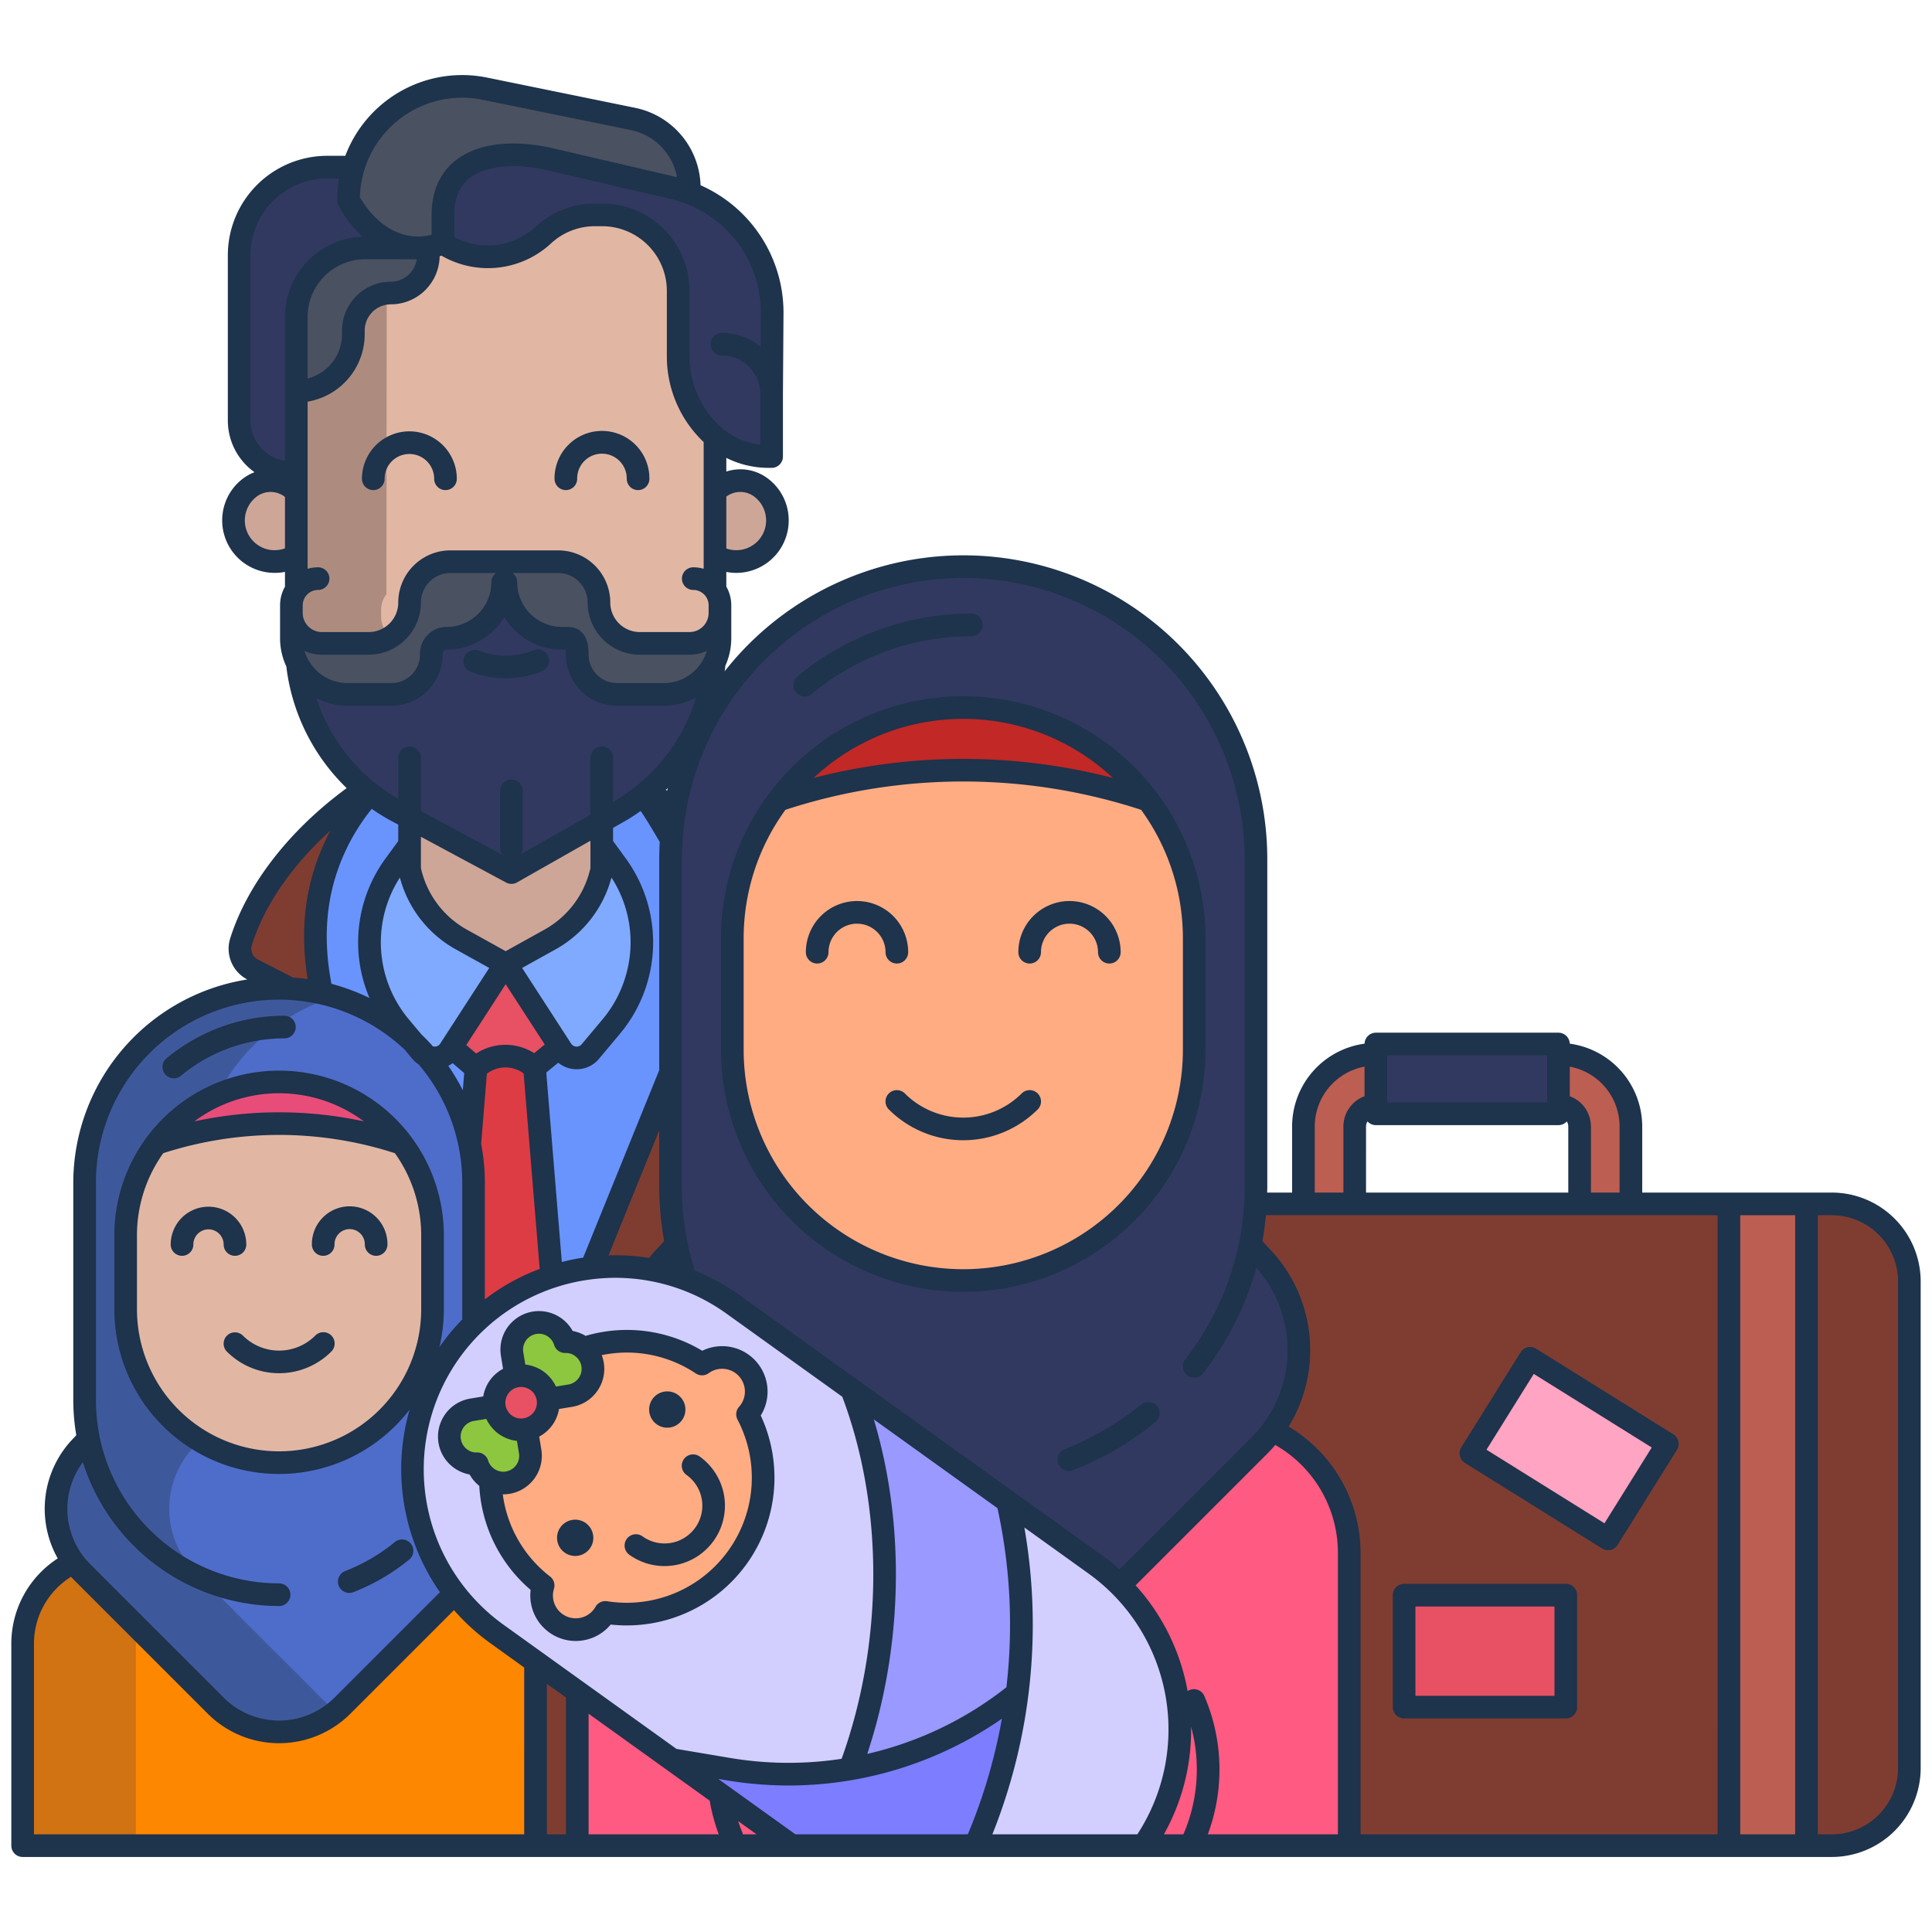 <svg id="Layer_1" height="512" viewBox="0 0 512 512" width="512" xmlns="http://www.w3.org/2000/svg" data-name="Layer 1"><path d="m188.59 130.134a9.232 9.232 0 0 1 11.73-1.19 10.905 10.905 0 0 1 -11.73 18.37l-.11-.08v-16.99z" fill="#cea697"/><path d="m79.31 147.314a10.905 10.905 0 0 1 -11.73-18.37 9.232 9.232 0 0 1 11.73 1.19h.21v17.04z" fill="#cea697"/><path d="m178 222h-.13c-1.79-3-5.18-8.753-7.45-11.433l-.01.074-72.285-.387-.068.01a61.1 61.1 0 0 0 -7.218 10.13c-7.57 13.59-8.835 27.67-5.545 42.77l60.906 75.136.01.05a53.357 53.357 0 0 1 10.58-2.34l.12-.19 21.145-51.64z" fill="#6994fe"/><path d="m413.05 279.384a19.179 19.179 0 0 1 19.16 19.15v20.51h-13.6v-20.51a5.561 5.561 0 0 0 -5.56-5.56h-.04v-13.59z" fill="#bc5e51"/><path d="m364.62 279.384v13.59h-.05a5.567 5.567 0 0 0 -5.56 5.56v20.51h-13.59v-20.51a19.171 19.171 0 0 1 19.15-19.15z" fill="#bc5e51"/><path d="m485.45 319h-156.61l-.14.012-.7 169.988h157.45a20.452 20.452 0 0 0 20.55-20.436v-128.97a20.587 20.587 0 0 0 -20.55-20.594z" fill="#7f3d32"/><path d="m364 277h50v18h-50z" fill="#313960"/><path d="m458.18 319.044h20.56v170.07h-20.56z" fill="#bc5e51"/><path d="m400.991 362.472h29.679v42.845h-29.679z" fill="#ffa4c2" transform="matrix(.529 -.848 .848 .529 -129.984 533.483)"/><path d="m372.11 422.734h42.85v29.67h-42.85z" fill="#e75163"/><path d="m357.56 489.114h-54.54a53.743 53.743 0 0 0 -6.25-69.05l37-36.99a37 37 0 0 0 3.41-3.94 35.75 35.75 0 0 1 20.38 32.29z" fill="#ff5a81"/><path d="m225.71 368.254-31.37-22.52a54.106 54.106 0 0 0 -12.66-6.75 77.418 77.418 0 0 1 -3.98-24.52v-86.73c0-1.82.06-3.62.19-5.4a70.905 70.905 0 0 1 .84-7.19 76.359 76.359 0 0 1 6.53-20.79c.2-.43.42-.86.63-1.29a77.563 77.563 0 0 1 146.95 34.67v86.73c0 1.54-.05 3.06-.14 4.57a76.6 76.6 0 0 1 -1.41 10.9l.17.04 2.31 2.52a35.791 35.791 0 0 1 3.41 46.64 37 37 0 0 1 -3.41 3.94l-37 36.99a53.624 53.624 0 0 0 -6.43-5.41l-23.29-16.72z" fill="#313960"/><path d="m269.52 448.744a147.958 147.958 0 0 0 -2.47-50.81l23.29 16.72a53.642 53.642 0 0 1 12.68 74.46h-44.52a147.453 147.453 0 0 0 11.01-40.37z" fill="#d2cfff"/><path d="m225.71 368.254 41.34 29.68a147.958 147.958 0 0 1 2.47 50.81h-.01a96.209 96.209 0 0 1 -44.25 20.05v-.01c11.71-31.33 12.45-69.3.45-100.53z" fill="#99f"/><path d="m193.02 468.834a96.072 96.072 0 0 0 76.49-20.09 147.453 147.453 0 0 1 -11.01 40.37h-48.67l-18.72-13.44-13.02-9.35z" fill="#7d7dff"/><path d="m156.79 336.014a54.655 54.655 0 0 1 6.27-.36 53.243 53.243 0 0 1 10.2.98 53.162 53.162 0 0 1 21.08 9.1l31.37 22.52c12 31.23 11.26 69.2-.45 100.53v.01a96.38 96.38 0 0 1 -32.24.04l-14.93-2.51-24.9-17.87-.14-.1-11.13-7.99-10.24-7.35a53.729 53.729 0 0 1 -6.18-82.1v-.01a53.919 53.919 0 0 1 31.29-14.89z" fill="#d2cfff"/><path d="m152.98 448.454.07-.1.14.1 24.9 17.87 13.02 9.35-.21.29a45.932 45.932 0 0 0 3.24 11.24v1.91h-41.16z" fill="#ff5a81"/><path d="m194.14 487.2a45.932 45.932 0 0 1 -3.24-11.24l.21-.29 18.72 13.44h-15.69z" fill="#ff5a81"/><path d="m173.26 336.634a53.243 53.243 0 0 0 -10.2-.98 54.655 54.655 0 0 0 -6.27.36l-.03-.19 20.94-51.64v30.28a77.407 77.407 0 0 0 1.56 15.48l-.17.03-2.31 2.52a35.386 35.386 0 0 0 -3.51 4.08z" fill="#7f3d32"/><path d="m159.47 230.4a27.317 27.317 0 0 0 .6-5.73l3.34 4.58a34.738 34.738 0 0 1 5.35 30 33.894 33.894 0 0 1 -2.72 6.76 34.585 34.585 0 0 1 -4.06 6.05l-5.53 6.61a4.745 4.745 0 0 1 -7.61-.47l-.49-.75-14.25-22 11.68-6.49a27.757 27.757 0 0 0 13.69-18.56z" fill="#80aaff"/><path d="m153.05 448.354-.07.1v40.66h-11.06v-48.75z" fill="#7f3d32"/><path d="m125.5 350.9v-37.45a51.762 51.762 0 0 0 -1.01-10.18l1.62-19.89.02-.29a11.048 11.048 0 0 1 15.48-.15l.06.22 4.53 55.14.01.05a53.283 53.283 0 0 0 -20.71 12.55z" fill="#de3c44"/><path d="m134.1 255.454 14.25 22-.28.18-6.46 5.31a11.048 11.048 0 0 0 -15.48.15l-6.37-5.46-.15-.1 14.31-22.08z" fill="#e75163"/><path d="m107.95 224.674a27.764 27.764 0 0 0 14.29 24.29l11.68 6.49-14.31 22.08-.43.67a4.742 4.742 0 0 1 -6.2 1.61 51.742 51.742 0 0 0 -3.62-3.78l-3.32-3.97a34.743 34.743 0 0 1 -1.43-42.81z" fill="#80aaff"/><path d="m108.54 230.334v-13.6l27 14.5 23.93-13.59v12.756a27.757 27.757 0 0 1 -13.69 18.56l-11.68 6.49h-.18l-11.68-6.49a27.8 27.8 0 0 1 -13.71-18.63z" fill="#cea697"/><path d="m110.74 65.694-17.09-21.41h-6.94a23.338 23.338 0 0 0 -23.33 23.34v43.83a13.845 13.845 0 0 0 13.84 13.84h1.3l-.01-21.6z" fill="#313960"/><path d="m90.81 220.394c-7.57 13.59-8.82 27.67-5.53 42.77a50.717 50.717 0 0 0 -8.5-1.17v-.01l-9.83-5.06a6.173 6.173 0 0 1 -3.36-5.5 6.014 6.014 0 0 1 .29-1.86c4.31-13.73 15.41-28.58 32.76-40.4l.01-.01c.45.38.9.75 1.36 1.1l-.01.01a60.939 60.939 0 0 0 -7.19 10.13z" fill="#7f3d32"/><path d="m79.07 177.854c-.1-.67-.18-1.33-.25-2a14.868 14.868 0 0 0 13.28 8.17h11.66a10.539 10.539 0 0 0 10.53-10.54v-.28a4.063 4.063 0 0 1 4.06-4.06 14.873 14.873 0 0 0 14.87-14.87h.84a14.867 14.867 0 0 0 14.87 14.87h1.48c2.24 0 2.58 1.82 2.58 4.06v.28a10.533 10.533 0 0 0 10.53 10.54h12.4a14.857 14.857 0 0 0 13.36-8.33c-.03.37-.07.74-.11 1.11a50.55 50.55 0 0 1 -4.4 15.7c-.19.41-.38.81-.58 1.21a50.429 50.429 0 0 1 -12.3 15.8c-.48.42-.98.82-1.48 1.21a50.251 50.251 0 0 1 -6.51 4.41l-4.43 2.51-23.93 13.59-27-14.5-3.4-1.83a50.485 50.485 0 0 1 -7.13-4.65c-.46-.35-.91-.72-1.36-1.1a50.486 50.486 0 0 1 -17.58-31.3z" fill="#313960"/><path d="m189.48 156.315v-40.521c-.49-.4-.96-.84-1.42-1.29a28.513 28.513 0 0 1 -8.34-20.13v-17.3a20.127 20.127 0 0 0 -20.13-20.131h-1.93a20.078 20.078 0 0 0 -13.54 5.23 21.707 21.707 0 0 1 -26.17 2.661l-.57-.351a19.65 19.65 0 0 1 -6.64 1.21h2.78v2.02a9.94 9.94 0 0 1 -9.94 9.94 9.937 9.937 0 0 0 -9.93 9.931v.99a15.129 15.129 0 0 1 -15.13 15.119h-.01l.01 52.641a7 7 0 0 0 -1.3 4.079v2.01a8.072 8.072 0 0 0 8.07 8.07h12.43a10.821 10.821 0 0 0 10.82-10.82 10.823 10.823 0 0 1 10.83-10.82h28.54a10.823 10.823 0 0 1 10.82 10.82 10.823 10.823 0 0 0 10.83 10.82h13.16a8.066 8.066 0 0 0 8.07-8.07v-2.01a7 7 0 0 0 -1.31-4.098z" fill="#e1b7a3"/><path d="m23.34 381.374.11-.02a51.28 51.28 0 0 1 -1.03-10.28v-57.62a51.6 51.6 0 0 1 51.54-51.54c.95 0 1.89.03 2.82.08a50.717 50.717 0 0 1 8.5 1.17 51.471 51.471 0 0 1 24.08 12.87l2.21 2.64a4.6 4.6 0 0 0 1.41 1.14 51.325 51.325 0 0 1 12.52 33.64v37.46a53.747 53.747 0 0 0 -4.99 71.34l-29.75 29.746a23.756 23.756 0 0 1 -33.6 0l-35.35-35.35a23.044 23.044 0 0 1 -2.26-2.62h-.01a23.759 23.759 0 0 1 2.27-30.98z" fill="#4e6dca"/><path d="m21.81 416.654 35.35 35.346a23.756 23.756 0 0 0 33.6 0l29.75-29.75a53.674 53.674 0 0 0 11.17 10.76l10.24 7.35v48.75h-135.92v-53.62a23.8 23.8 0 0 1 13.54-21.46h.01a23.044 23.044 0 0 0 2.26 2.624z" fill="#fe8700"/><path d="m304.32 212.084a60.958 60.958 0 0 1 12.16 36.62v29.45a61.205 61.205 0 0 1 -122.41 0v-29.454a60.9 60.9 0 0 1 12.18-36.64 153.927 153.927 0 0 1 98.06.02z" fill="#ffac83"/><path d="m304.31 212.084a153.927 153.927 0 0 0 -98.06-.02 61.205 61.205 0 0 1 98.06.02z" fill="#c12826"/><path d="m129.95 392.144a7.216 7.216 0 0 0 10.55-7.51l-.97-5.87a7.16 7.16 0 0 0 5.7-7.93l5.87-.96a7.215 7.215 0 0 0 3.57-12.55l.02-.02a36.09 36.09 0 0 1 31.37 4.17 9.029 9.029 0 0 1 12.05 13.33 36.155 36.155 0 0 1 -37.69 52.5 6.754 6.754 0 0 1 -.51.8 9.035 9.035 0 0 1 -15.97-7.94 36.115 36.115 0 0 1 -13.99-28.02z" fill="#ffac83"/><path d="m141.66 350.544a7.2 7.2 0 0 1 8.06 5.01 7.22 7.22 0 0 1 4.41 1.34c.19.14.37.28.54.43a7.215 7.215 0 0 1 -3.57 12.55l-5.87.96a7.177 7.177 0 0 0 -8.55-6.14l-.97-5.87a7.22 7.22 0 0 1 5.95-8.28z" fill="#8dc63f"/><path d="m139.53 378.764a7.16 7.16 0 1 1 4.41-2.84 7.128 7.128 0 0 1 -4.41 2.84z" fill="#e75163"/><path d="m130.98 372.634a7.179 7.179 0 0 0 8.55 6.13l.97 5.87a7.211 7.211 0 0 1 -14.01 3.28 7.21 7.21 0 0 1 -1.38-14.32z" fill="#8dc63f"/><path d="m171.89 209.52c2.13 1.47 4.87 4.07 6.81 5.62h.03q-.585 3.54-.84 7.19h-.02c-1.79-3.02-5.18-8.92-7.45-11.6.49-.39.98-.79 1.46-1.22z" fill="#7f3d32"/><path d="m36.4 431.24-14.586-14.6a17.364 17.364 0 0 1 -2.264-2.64h-.01a24.037 24.037 0 0 0 -13.54 21.494v53.506h30v-53.506a23.851 23.851 0 0 1 .4-4.254z" fill="#d17213"/><path d="m87.16 452-35.35-35.363a17.364 17.364 0 0 1 -2.26-2.637h-.01a23.76 23.76 0 0 1 2.27-30.963l1.53-1.671-.1-.016a51.3 51.3 0 0 1 -1.24-10.276v-57.62a51.814 51.814 0 0 1 36.757-49.309c-1.211-.37-2.335-.7-3.582-.981a50.1 50.1 0 0 0 -8.448-1.17c-.93-.05-2.053-.08-3-.08a51.755 51.755 0 0 0 -51.727 51.54v57.62a51.34 51.34 0 0 0 1.24 10.28v.02l-1.478 1.663a23.754 23.754 0 0 0 -2.222 30.963h.01a17.364 17.364 0 0 0 2.26 2.637l35.35 35.363a23.759 23.759 0 0 0 31.8 1.631 23.989 23.989 0 0 1 -1.8-1.631z" fill="#3e599b"/><path d="m41.38 303.054a102.193 102.193 0 0 1 65.16 0 40.465 40.465 0 0 1 8.08 24.33v19.56a40.66 40.66 0 1 1 -81.32 0v-19.56a40.465 40.465 0 0 1 8.08-24.33z" fill="#e1b7a3"/><path d="m106.54 303.054a102.193 102.193 0 0 0 -65.16 0 41.276 41.276 0 0 1 3.83-4.42 40.661 40.661 0 0 1 61.33 4.42z" fill="#e84d7a"/><path d="m94 83.585v.99c0 8.349-7.13 16.425-15.48 16.425l-.01-1-.1 57.487a6.641 6.641 0 0 0 -1.41 3.927v2.01c0 4.46 3.84 7.576 8.29 7.576h12.43a10.233 10.233 0 0 0 6.151-1.757 7.629 7.629 0 0 1 -2.871-5.819v-2.01a6.641 6.641 0 0 1 1.41-3.927l.077-83.732a9.828 9.828 0 0 0 -8.487 9.83z" fill="#ad8c7f"/><path d="m77.22 162.424a8.072 8.072 0 0 0 8.07 8.07h12.43a10.823 10.823 0 0 0 10.82-10.82 10.823 10.823 0 0 1 10.83-10.82h28.54a10.823 10.823 0 0 1 10.82 10.82 10.823 10.823 0 0 0 10.83 10.82h13.16a8.066 8.066 0 0 0 8.07-8.07v6.72a14.856 14.856 0 0 1 -14.87 14.88h-12.4a10.533 10.533 0 0 1 -10.53-10.54v-.28c0-2.24-.34-4.06-2.58-4.06h-1.48a14.867 14.867 0 0 1 -14.87-14.87h-.84a14.873 14.873 0 0 1 -14.87 14.87 4.063 4.063 0 0 0 -4.06 4.06v.28a10.539 10.539 0 0 1 -10.53 10.54h-11.66a14.868 14.868 0 0 1 -13.28-8.17 14.66 14.66 0 0 1 -1.6-6.71z" fill="#4a5160"/><path d="m93.65 88.574a15.129 15.129 0 0 1 -15.13 15.12h-.01v-19.71a18.294 18.294 0 0 1 18.3-18.29h16.71v2.02a9.94 9.94 0 0 1 -9.94 9.94 9.935 9.935 0 0 0 -9.93 9.93z" fill="#4a5160"/><path d="m167.79 31.524-39.29-8.024a30.076 30.076 0 0 0 -36.13 29.5s6.25 12.69 18.37 12.69a19.65 19.65 0 0 0 6.64-1.21l65.31-14.72a18.617 18.617 0 0 0 -14.9-18.236z" fill="#4a5160"/><path d="m117.38 56.944c0-14.52 13.32-17.85 27.55-14.95l33.36 7.77c.48.11.96.23 1.43.37a34.077 34.077 0 0 1 24.92 32.82l-.16 21.43v16.6h-.77a22.094 22.094 0 0 1 -14.23-5.19c-.49-.4-.96-.84-1.42-1.29a28.513 28.513 0 0 1 -8.34-20.13v-17.3a20.127 20.127 0 0 0 -20.13-20.13h-1.93a20.078 20.078 0 0 0 -13.54 5.23 21.7 21.7 0 0 1 -26.17 2.66l-.57-.35z" fill="#313960"/><g fill="#1e334c"><path d="m485.446 316.044h-50.241v-17.507a22.184 22.184 0 0 0 -19.205-21.953 3 3 0 0 0 -2.991-2.91h-48.39a3 3 0 0 0 -2.991 2.91 22.184 22.184 0 0 0 -19.208 21.953v17.507h-6.613c.011-.527.036-1.051.036-1.58v-86.725a80.522 80.522 0 0 0 -143.8-49.844c.032-.252.079-.5.107-.754.026-.23.047-.462.07-.693a17.738 17.738 0 0 0 1.575-7.3v-8.735a10.008 10.008 0 0 0 -1.314-4.957v-3.889a13.809 13.809 0 0 0 2.614.253 13.909 13.909 0 0 0 13.784-15.863 13.811 13.811 0 0 0 -5.855-9.478 12.02 12.02 0 0 0 -10.543-1.511v-3.624a25.022 25.022 0 0 0 11.234 2.644h.77a3 3 0 0 0 3-3v-16.588l.152-21.439a36.9 36.9 0 0 0 -21.98-33.87 21.683 21.683 0 0 0 -17.264-20.5l-39.293-8.027a33.108 33.108 0 0 0 -37.59 20.726h-4.8a26.363 26.363 0 0 0 -26.33 26.333v43.829a16.816 16.816 0 0 0 7.07 13.69 11.869 11.869 0 0 0 -2.573 1.337 13.817 13.817 0 0 0 -5.856 9.478 13.907 13.907 0 0 0 13.786 15.862 13.813 13.813 0 0 0 2.713-.269v3.933a10 10 0 0 0 -1.3 4.93v8.735a17.743 17.743 0 0 0 1.672 7.5c.065.551.131 1.1.212 1.648a53.735 53.735 0 0 0 15.77 30.564c-15.206 11.151-26.365 25.5-30.86 39.8a9.175 9.175 0 0 0 4.521 10.911 54.621 54.621 0 0 0 -46.114 53.884v57.618a54.649 54.649 0 0 0 .8 9.267l-.586.641a26.774 26.774 0 0 0 -4.335 32.019 26.917 26.917 0 0 0 -12.3 22.5v53.616a3 3 0 0 0 3 3h479.446a23.58 23.58 0 0 0 23.554-23.554v-128.962a23.58 23.58 0 0 0 -23.554-23.556zm-69.44-33.379a16.174 16.174 0 0 1 13.2 15.872v17.507h-7.594v-17.507a8.566 8.566 0 0 0 -5.605-8.024zm-48.387-2.991h42.387v12.5h-42.387zm-5.605 18.863a2.539 2.539 0 0 1 .393-1.349 2.987 2.987 0 0 0 2.212.988h48.387a2.987 2.987 0 0 0 2.212-.988 2.539 2.539 0 0 1 .393 1.349v17.507h-53.6zm-13.594 0a16.174 16.174 0 0 1 13.2-15.872v7.848a8.566 8.566 0 0 0 -5.605 8.024v17.507h-7.595zm-93.147-145.368a74.655 74.655 0 0 1 74.57 74.57v86.725a73.7 73.7 0 0 1 -7.436 32.446 74.935 74.935 0 0 1 -8.36 13.4 3 3 0 0 0 4.727 3.69 80.505 80.505 0 0 0 14.155-28.021 32.8 32.8 0 0 1 -1.285 44.969l-34.951 34.952a56.539 56.539 0 0 0 -4.6-3.682l-96.006-68.918a57.1 57.1 0 0 0 -11.981-6.592 74.284 74.284 0 0 1 -3.4-22.244v-86.725a74.655 74.655 0 0 1 74.567-74.57zm-119.734 81.069a3 3 0 0 0 1.481-.391l19.455-11.047v7.23a24.806 24.806 0 0 1 -12.155 16.315l-10.312 5.728-10.308-5.726a24.8 24.8 0 0 1 -12.154-16.315v-8.278l22.578 12.127a3 3 0 0 0 1.415.357zm-.356-6.6a2.98 2.98 0 0 0 .356.036c.081 0 .158-.018.238-.024l-.278.157zm40.83 101.247-1.4 1.533a39.163 39.163 0 0 0 -2.613 2.942 56.39 56.39 0 0 0 -10.732-.671l13.432-33.126v14.9a80.733 80.733 0 0 0 1.313 14.426zm-1.31-101.15v55.865l-20.163 49.7c-.24.036-.481.061-.721.1-1.668.274-3.309.63-4.928 1.043l-4.123-50.212 3.169-2.608a7.655 7.655 0 0 0 4.4 1.724c.164.009.327.015.49.015a7.659 7.659 0 0 0 5.915-2.769l5.53-6.6a37.765 37.765 0 0 0 1.558-46.508l-3.34-4.579c-.006-.008-.014-.014-.019-.022v-3.484l2.9-1.649c1.529-.868 2.993-1.824 4.415-2.829 1.674 2.458 3.6 5.732 4.888 7.923l.163.277c-.079 1.526-.137 3.065-.137 4.617zm-8.825 30.7a31.559 31.559 0 0 1 -6.2 11.707l-5.53 6.6a1.736 1.736 0 0 1 -2.788-.171l-12.993-20.056 8.869-4.928a30.812 30.812 0 0 0 14.809-19.029 31.541 31.541 0 0 1 3.833 25.878zm-38.372 44.712 1.522-18.6a8.111 8.111 0 0 1 9.74-.078l4.254 51.807a56.028 56.028 0 0 0 -14.526 8.058v-30.876a54.575 54.575 0 0 0 -.99-10.31zm14.056-24.047a14.192 14.192 0 0 0 -15.371.094l-2.625-2.252 10.442-16.117 10.349 15.975zm-20.78-27.513 8.869 4.928-12.993 20.056a1.7 1.7 0 0 1 -1.35.789 1.9 1.9 0 0 1 -.571-.066q-1.471-1.658-3.075-3.19l-3.322-3.965a31.77 31.77 0 0 1 -2.367-37.581 30.812 30.812 0 0 0 14.809 19.033zm-.838 30.153 3.077 2.639-.373 4.551a54.593 54.593 0 0 0 -3.844-6.461 7.6 7.6 0 0 0 1.14-.725zm34.847 57.583a50.391 50.391 0 0 1 37.8 8.848l30.625 21.984c11.021 29.319 10.944 64.974-.176 95.946a93.167 93.167 0 0 1 -29.524-.223l-14.241-2.4-45.839-32.907a50.719 50.719 0 0 1 21.358-91.251zm21.695-130.012c.16-.158.32-.317.478-.476-.059.244-.114.49-.171.736-.102-.084-.205-.171-.307-.256zm55.086 166.849 32.771 23.525a144.28 144.28 0 0 1 2.368 47.456 93.222 93.222 0 0 1 -36.879 17.659c9.492-28.651 10.088-60.8 1.74-88.64zm-81.16-210.012h-1.483a11.886 11.886 0 0 1 -11.873-11.873 2.989 2.989 0 0 0 -1.244-2.422h12.1a7.832 7.832 0 0 1 7.824 7.824 13.84 13.84 0 0 0 13.82 13.823h13.168a10.992 10.992 0 0 0 4.582-1 11.889 11.889 0 0 1 -11.385 8.526h-12.4a7.539 7.539 0 0 1 -7.531-7.531v-.286c-.005-2.64-.729-7.061-5.578-7.061zm49.2-34.734a7.895 7.895 0 0 1 -7.13 13.938v-13.741a6.153 6.153 0 0 1 7.128-.197zm2.026-48.479-.064 8.96a16.089 16.089 0 0 0 -10.256-3.679 3 3 0 0 0 0 6 10.18 10.18 0 0 1 10.168 10.169v13.475a18.989 18.989 0 0 1 -11.3-5.477 25.3 25.3 0 0 1 -7.459-18.008v-17.294a23.163 23.163 0 0 0 -23.137-23.136h-1.922a23.087 23.087 0 0 0 -15.568 6.011 18.665 18.665 0 0 1 -21.723 2.838v-5.849c0-4.248 1.323-7.482 3.933-9.613 4.036-3.3 11.331-4.168 19.931-2.413l33.361 7.771a30.939 30.939 0 0 1 24.034 30.245zm-96.3-50.93a27.006 27.006 0 0 1 22.562-5.563l39.289 8.022a15.683 15.683 0 0 1 12.236 12.5c-.153-.038-.3-.081-.458-.117l-33.442-7.788c-10.609-2.167-19.489-.879-25.006 3.627-4.016 3.278-6.139 8.21-6.139 14.26v5.3c-11.072 2.589-17.527-7.363-19.005-9.97a27.006 27.006 0 0 1 9.958-20.271zm5.102 36.695a6.939 6.939 0 0 1 -6.858 5.955 12.952 12.952 0 0 0 -12.937 12.933v.989a12.134 12.134 0 0 1 -9.131 11.735v-16.321a15.313 15.313 0 0 1 15.3-15.3zm-40.64 76.53a7.9 7.9 0 0 1 -1.508-13.815 6.152 6.152 0 0 1 7.227.278v13.623a7.908 7.908 0 0 1 -5.719-.086zm5.715-61.239v38.155a10.849 10.849 0 0 1 -9.136-10.694v-43.829a20.356 20.356 0 0 1 20.334-20.333h3.151a33.364 33.364 0 0 0 -.5 5.716 3 3 0 0 0 .308 1.325 28.85 28.85 0 0 0 6.479 8.4 21.305 21.305 0 0 0 -20.638 21.26zm4.709 76.422a4.077 4.077 0 0 1 4.072-4.072 3 3 0 0 0 0-6 10.041 10.041 0 0 0 -2.774.4v-44.306a18.137 18.137 0 0 0 15.13-17.855v-.989a6.945 6.945 0 0 1 6.937-6.937 12.945 12.945 0 0 0 12.92-12.754c.159-.043.324-.1.484-.151a24.576 24.576 0 0 0 29.148-3.35 17.1 17.1 0 0 1 11.522-4.451h1.922a17.157 17.157 0 0 1 17.137 17.136v17.291a31.257 31.257 0 0 0 9.216 22.25c.177.177.36.345.542.516v33.593a10.011 10.011 0 0 0 -2.758-.393 3 3 0 1 0 0 6 4.077 4.077 0 0 1 4.072 4.072v2.018a5.075 5.075 0 0 1 -5.07 5.07h-13.168a7.834 7.834 0 0 1 -7.825-7.824 13.839 13.839 0 0 0 -13.824-13.824h-28.54a13.84 13.84 0 0 0 -13.824 13.824 7.833 7.833 0 0 1 -7.825 7.824h-12.426a5.076 5.076 0 0 1 -5.07-5.07zm.486 12.087a11 11 0 0 0 4.582 1h12.426a13.84 13.84 0 0 0 13.825-13.824 7.832 7.832 0 0 1 7.824-7.824h12.1a2.989 2.989 0 0 0 -1.244 2.422 11.886 11.886 0 0 1 -11.873 11.873 7.066 7.066 0 0 0 -7.057 7.057v.286a7.539 7.539 0 0 1 -7.531 7.531h-11.662a11.889 11.889 0 0 1 -11.39-8.521zm3.125 12.487a17.742 17.742 0 0 0 8.26 2.039h11.663a13.546 13.546 0 0 0 13.531-13.531v-.286a1.058 1.058 0 0 1 1.057-1.057 17.878 17.878 0 0 0 15.291-8.627 17.88 17.88 0 0 0 15.292 8.627h1.011a10.2 10.2 0 0 1 .045 1.055v.286a13.546 13.546 0 0 0 13.531 13.531h12.405a17.754 17.754 0 0 0 8.553-2.185 47.683 47.683 0 0 1 -22 27.658v-11.676a3 3 0 0 0 -6 0v15.079l-18.48 10.5a2.982 2.982 0 0 0 .545-1.717v-15.083a3 3 0 1 0 -6 0v15.081a2.976 2.976 0 0 0 .722 1.932l-21.719-11.666v-14.126a3 3 0 0 0 -6 0v10.86a47.759 47.759 0 0 1 -21.707-26.698zm9.593 36.871a54.882 54.882 0 0 1 5.088-7.5 52.885 52.885 0 0 0 5.2 3.2l1.822.978v4.356c-.006.008-.014.014-.019.022l-3.342 4.579a37.637 37.637 0 0 0 -4.251 37 54.122 54.122 0 0 0 -10.083-3.766c-2.774-14.411-.95-27.146 5.585-38.873zm-26.689 28.604c3.316-10.553 10.686-21.193 20.835-30.369-6.389 12.03-8.378 24.962-6.041 39.366q-1.92-.269-3.88-.4l-9.326-4.8a3.191 3.191 0 0 1 -1.588-3.797zm-44.784 137.038a54.632 54.632 0 0 0 52.005 38.112 3 3 0 0 0 0-6 48.592 48.592 0 0 1 -48.537-48.536v-57.618a48.5 48.5 0 0 1 81.829-35.27l2.018 2.41a7.828 7.828 0 0 0 1.693 1.5 48.311 48.311 0 0 1 11.537 31.36v36.213a57.6 57.6 0 0 0 -5.562 6.629c-.174.242-.33.491-.5.735a43.6 43.6 0 0 0 1.189-10.084v-19.561a43.663 43.663 0 0 0 -87.326 0v19.561a43.639 43.639 0 0 0 78.255 26.6 56.987 56.987 0 0 0 8.032 48.394l-27.948 27.941a20.76 20.76 0 0 1 -29.36 0l-35.348-35.348a20.718 20.718 0 0 1 -1.977-27.038zm82.7-81.891a37.441 37.441 0 0 1 6.967 21.781v19.561a37.663 37.663 0 0 1 -75.326 0v-19.561a37.442 37.442 0 0 1 6.968-21.784 99.768 99.768 0 0 1 61.392.003zm-53.155-8.433a37.587 37.587 0 0 1 44.923 0 106.178 106.178 0 0 0 -44.923 0zm87.42 188.94h-129.92v-50.616a20.879 20.879 0 0 1 9.821-17.631q.423.463.869.911l35.347 35.348a26.758 26.758 0 0 0 37.845 0l27.431-27.428a56.651 56.651 0 0 0 9.621 8.756l8.986 6.451zm11.063 0h-5.063v-39.9l5.063 3.635zm6 0v-31.962l32.092 23.037a49 49 0 0 0 2.408 8.925zm40.689 0 .221-.095c-.485-1.122-.9-2.269-1.291-3.426l4.906 3.521zm14.125 0-20.455-14.684 2.175.366a99.165 99.165 0 0 0 72.994-16.321 145.08 145.08 0 0 1 -9.023 30.639zm52.189 0a149.547 149.547 0 0 0 8.479-81.318l17.13 12.3a50.889 50.889 0 0 1 12.814 69.021zm50.667-.1c-.013.031-.018.064-.03.1h-5.18a56.355 56.355 0 0 0 7.211-28.527 43.218 43.218 0 0 1 -2.001 28.431zm40.909.1h-34.483a49.245 49.245 0 0 0 -.919-36.654 3 3 0 0 0 -3.944-1.563 3.111 3.111 0 0 0 -.481.268 56.8 56.8 0 0 0 -13.783-28.04l34.935-34.934c.73-.73 1.415-1.489 2.075-2.262a32.938 32.938 0 0 1 16.6 28.5zm100.62 0h-94.62v-74.684a38.958 38.958 0 0 0 -19.06-33.364 38.824 38.824 0 0 0 -5.567-47.646l-1.386-1.515q.616-3.4.935-6.863h119.7zm20.553 0h-14.553v-164.072h14.553zm27.265-17.554a17.574 17.574 0 0 1 -17.554 17.554h-3.711v-164.072h3.711a17.574 17.574 0 0 1 17.554 17.556z"/><path d="m372.106 455.407h42.85a3 3 0 0 0 3-3v-29.675a3 3 0 0 0 -3-3h-42.85a3 3 0 0 0 -3 3v29.675a3 3 0 0 0 3 3zm3-29.675h36.85v23.675h-36.85z"/><path d="m388.212 387.686 36.354 22.682a3 3 0 0 0 4.133-.957l15.708-25.177a3 3 0 0 0 -.957-4.132l-36.35-22.682a3 3 0 0 0 -4.134.957l-15.708 25.177a3 3 0 0 0 .954 4.132zm18.253-23.586 31.263 19.5-12.528 20.09-31.264-19.5z"/><path d="m302.419 372.2a74.494 74.494 0 0 1 -20.232 11.815 3 3 0 1 0 2.173 5.594 80.568 80.568 0 0 0 21.859-12.764 3 3 0 0 0 -3.8-4.645z"/><path d="m255.273 342.355a64.276 64.276 0 0 0 64.2-64.2v-29.445a64.2 64.2 0 1 0 -128.408 0v29.442a64.276 64.276 0 0 0 64.208 64.203zm0-151.849a57.978 57.978 0 0 1 39.668 15.666 158.1 158.1 0 0 0 -79.331 0 57.977 57.977 0 0 1 39.663-15.666zm-58.2 58.2a57.878 57.878 0 0 1 11.077-34.1 151.747 151.747 0 0 1 94.258.006 57.875 57.875 0 0 1 11.073 34.092v29.442a58.2 58.2 0 0 1 -116.408 0z"/><path d="m272.87 255.344a3 3 0 0 0 3-3 7.558 7.558 0 1 1 15.116 0 3 3 0 0 0 6 0 13.558 13.558 0 1 0 -27.116 0 3 3 0 0 0 3 3z"/><path d="m216.56 255.344a3 3 0 0 0 3-3 7.558 7.558 0 1 1 15.116 0 3 3 0 0 0 6 0 13.558 13.558 0 1 0 -27.116 0 3 3 0 0 0 3 3z"/><path d="m235.55 289.775a3 3 0 0 0 0 4.243 27.925 27.925 0 0 0 39.446 0 3 3 0 1 0 -4.243-4.243 21.919 21.919 0 0 1 -30.961 0 3 3 0 0 0 -4.242 0z"/><path d="m213.27 184.548a2.981 2.981 0 0 0 1.915-.693 66.186 66.186 0 0 1 42.209-15.245 3 3 0 0 0 0-6 72.2 72.2 0 0 0 -46.042 16.63 3 3 0 0 0 1.918 5.308z"/><path d="m116.209 382.363a10.139 10.139 0 0 0 4.12 6.641 10.252 10.252 0 0 0 4.123 1.749 10.171 10.171 0 0 0 2.565 3.017 38.911 38.911 0 0 0 13.611 27.569 12.049 12.049 0 0 0 11.921 13.537 12.208 12.208 0 0 0 1.975-.162 11.943 11.943 0 0 0 7.31-4.188 39.158 39.158 0 0 0 39.773-55.4 12.039 12.039 0 0 0 -15.507-17.163 38.85 38.85 0 0 0 -30.913-3.941 10.257 10.257 0 0 0 -3.427-1.306 10.21 10.21 0 0 0 -19.007 6.6l.564 3.436a10.161 10.161 0 0 0 -5.254 7.319l-3.436.564a10.22 10.22 0 0 0 -8.418 11.728zm42.014-13.65a10.144 10.144 0 0 0 1.777-7.613 10.3 10.3 0 0 0 -.53-1.975 32.889 32.889 0 0 1 24.924 4.85 3 3 0 0 0 3.426-.076 6.037 6.037 0 0 1 8.458 8.4 5.742 5.742 0 0 1 -.4.5 3 3 0 0 0 -.432 3.4 33.158 33.158 0 0 1 -34.556 48.146 3 3 0 0 0 -3.076 1.476 5.853 5.853 0 0 1 -.34.533 6.036 6.036 0 0 1 -10.671-5.3 3 3 0 0 0 -1.029-3.261 32.936 32.936 0 0 1 -12.536-21.79c.051 0 .1.011.151.011a10.117 10.117 0 0 0 1.647-.135 10.221 10.221 0 0 0 8.42-11.729l-.564-3.435a10.167 10.167 0 0 0 5.254-7.32l3.434-.564a10.139 10.139 0 0 0 6.643-4.118zm-16.077-15.205a4.224 4.224 0 0 1 4.708 2.919 2.993 2.993 0 0 0 2.96 2.124 4.1 4.1 0 0 1 2.57.788 4.21 4.21 0 0 1 -1.773 7.574l-3.272.537c0-.01-.012-.02-.017-.031a10.178 10.178 0 0 0 -.55-1.011c-.066-.108-.14-.21-.21-.315-.153-.23-.313-.453-.484-.67-.087-.109-.175-.216-.266-.322-.182-.212-.373-.414-.572-.611-.089-.087-.174-.177-.266-.262a10.259 10.259 0 0 0 -.931-.765 10.031 10.031 0 0 0 -1.027-.639c-.1-.057-.209-.106-.314-.159-.26-.131-.522-.252-.791-.361-.118-.047-.236-.092-.356-.135-.281-.1-.566-.189-.854-.265-.1-.026-.2-.057-.3-.08a10.235 10.235 0 0 0 -1.191-.21l-.537-3.27a4.213 4.213 0 0 1 3.473-4.836zm-7.436 15.792a4.161 4.161 0 0 1 2.564-1.658 4.3 4.3 0 0 1 .856-.086h.046a4.1 4.1 0 0 1 .717.077c.075.015.148.035.222.053a4.136 4.136 0 0 1 .539.176c.07.028.14.054.209.086a4.268 4.268 0 0 1 .679.39 4.211 4.211 0 0 1 .65.575 4.193 4.193 0 0 1 .309 5.261 4.167 4.167 0 0 1 -2.568 1.658 4.212 4.212 0 0 1 -.861.086c-.016 0-.032 0-.048 0a4.133 4.133 0 0 1 -2.359-.781 4.3 4.3 0 0 1 -.649-.574 4.192 4.192 0 0 1 -.308-5.261zm-9.109 7.259 3.272-.536c0 .01.012.02.017.031a10.276 10.276 0 0 0 .55 1.01c.067.108.141.212.212.318.152.228.311.45.481.666.088.111.177.219.269.326.18.21.37.41.568.605.089.089.175.18.269.266a9.082 9.082 0 0 0 1.932 1.389c.068.037.135.076.2.112a10.351 10.351 0 0 0 1.029.469c.066.026.133.048.2.072a9.977 9.977 0 0 0 1.076.333c.018 0 .036.011.054.015a10.184 10.184 0 0 0 1.151.2c.039 0 .078.016.118.021l.537 3.272a4.21 4.21 0 0 1 -8.179 1.917 3 3 0 0 0 -2.869-2.125h-.088a4.083 4.083 0 0 1 -2.571-.788 4.211 4.211 0 0 1 1.773-7.575z"/><path d="m148.527 404.734a4.807 4.807 0 1 0 3.126-1.94 4.813 4.813 0 0 0 -3.126 1.94z"/><path d="m174.032 377.451a4.769 4.769 0 0 0 2.792.9 4.926 4.926 0 0 0 .791-.065 4.807 4.807 0 1 0 -3.583-.838z"/><path d="m166.777 412.027a16.012 16.012 0 0 0 18.675-26.015 3 3 0 1 0 -3.5 4.873 10.012 10.012 0 1 1 -11.677 16.267 3 3 0 0 0 -3.5 4.875z"/><path d="m92.564 422.141a2.985 2.985 0 0 0 1.085-.205 54.525 54.525 0 0 0 14.8-8.638 3 3 0 0 0 -3.8-4.645 48.521 48.521 0 0 1 -13.169 7.69 3 3 0 0 0 1.087 5.8z"/><path d="m85.651 332.805a3 3 0 0 0 3-3 4.015 4.015 0 1 1 8.029 0 3 3 0 0 0 6 0 10.015 10.015 0 1 0 -20.029 0 3 3 0 0 0 3 3z"/><path d="m48.239 332.805a3 3 0 0 0 3-3 4.015 4.015 0 0 1 8.03 0 3 3 0 0 0 6 0 10.015 10.015 0 0 0 -20.03 0 3 3 0 0 0 3 3z"/><path d="m60.144 353.962a3 3 0 0 0 0 4.242 19.56 19.56 0 0 0 27.63 0 3 3 0 1 0 -4.242-4.242 13.556 13.556 0 0 1 -19.146 0 3 3 0 0 0 -4.242 0z"/><path d="m46.054 285.769a2.986 2.986 0 0 0 1.916-.693 42.961 42.961 0 0 1 27.4-9.9 3 3 0 0 0 0-6 48.974 48.974 0 0 0 -31.233 11.281 3 3 0 0 0 1.918 5.308z"/><path d="m149.957 129.881a3 3 0 0 0 3-3 6.57 6.57 0 1 1 13.139 0 3 3 0 0 0 6 0 12.57 12.57 0 1 0 -25.139 0 3 3 0 0 0 3 3z"/><path d="m98.921 129.881a3 3 0 0 0 3-3 6.569 6.569 0 1 1 13.138 0 3 3 0 0 0 6 0 12.569 12.569 0 1 0 -25.138 0 3 3 0 0 0 3 3z"/><path d="m124.774 178.033a25.491 25.491 0 0 0 18.851-.151 3 3 0 0 0 -2.255-5.561 19.517 19.517 0 0 1 -14.43.117 3 3 0 1 0 -2.166 5.595z"/></g></svg>